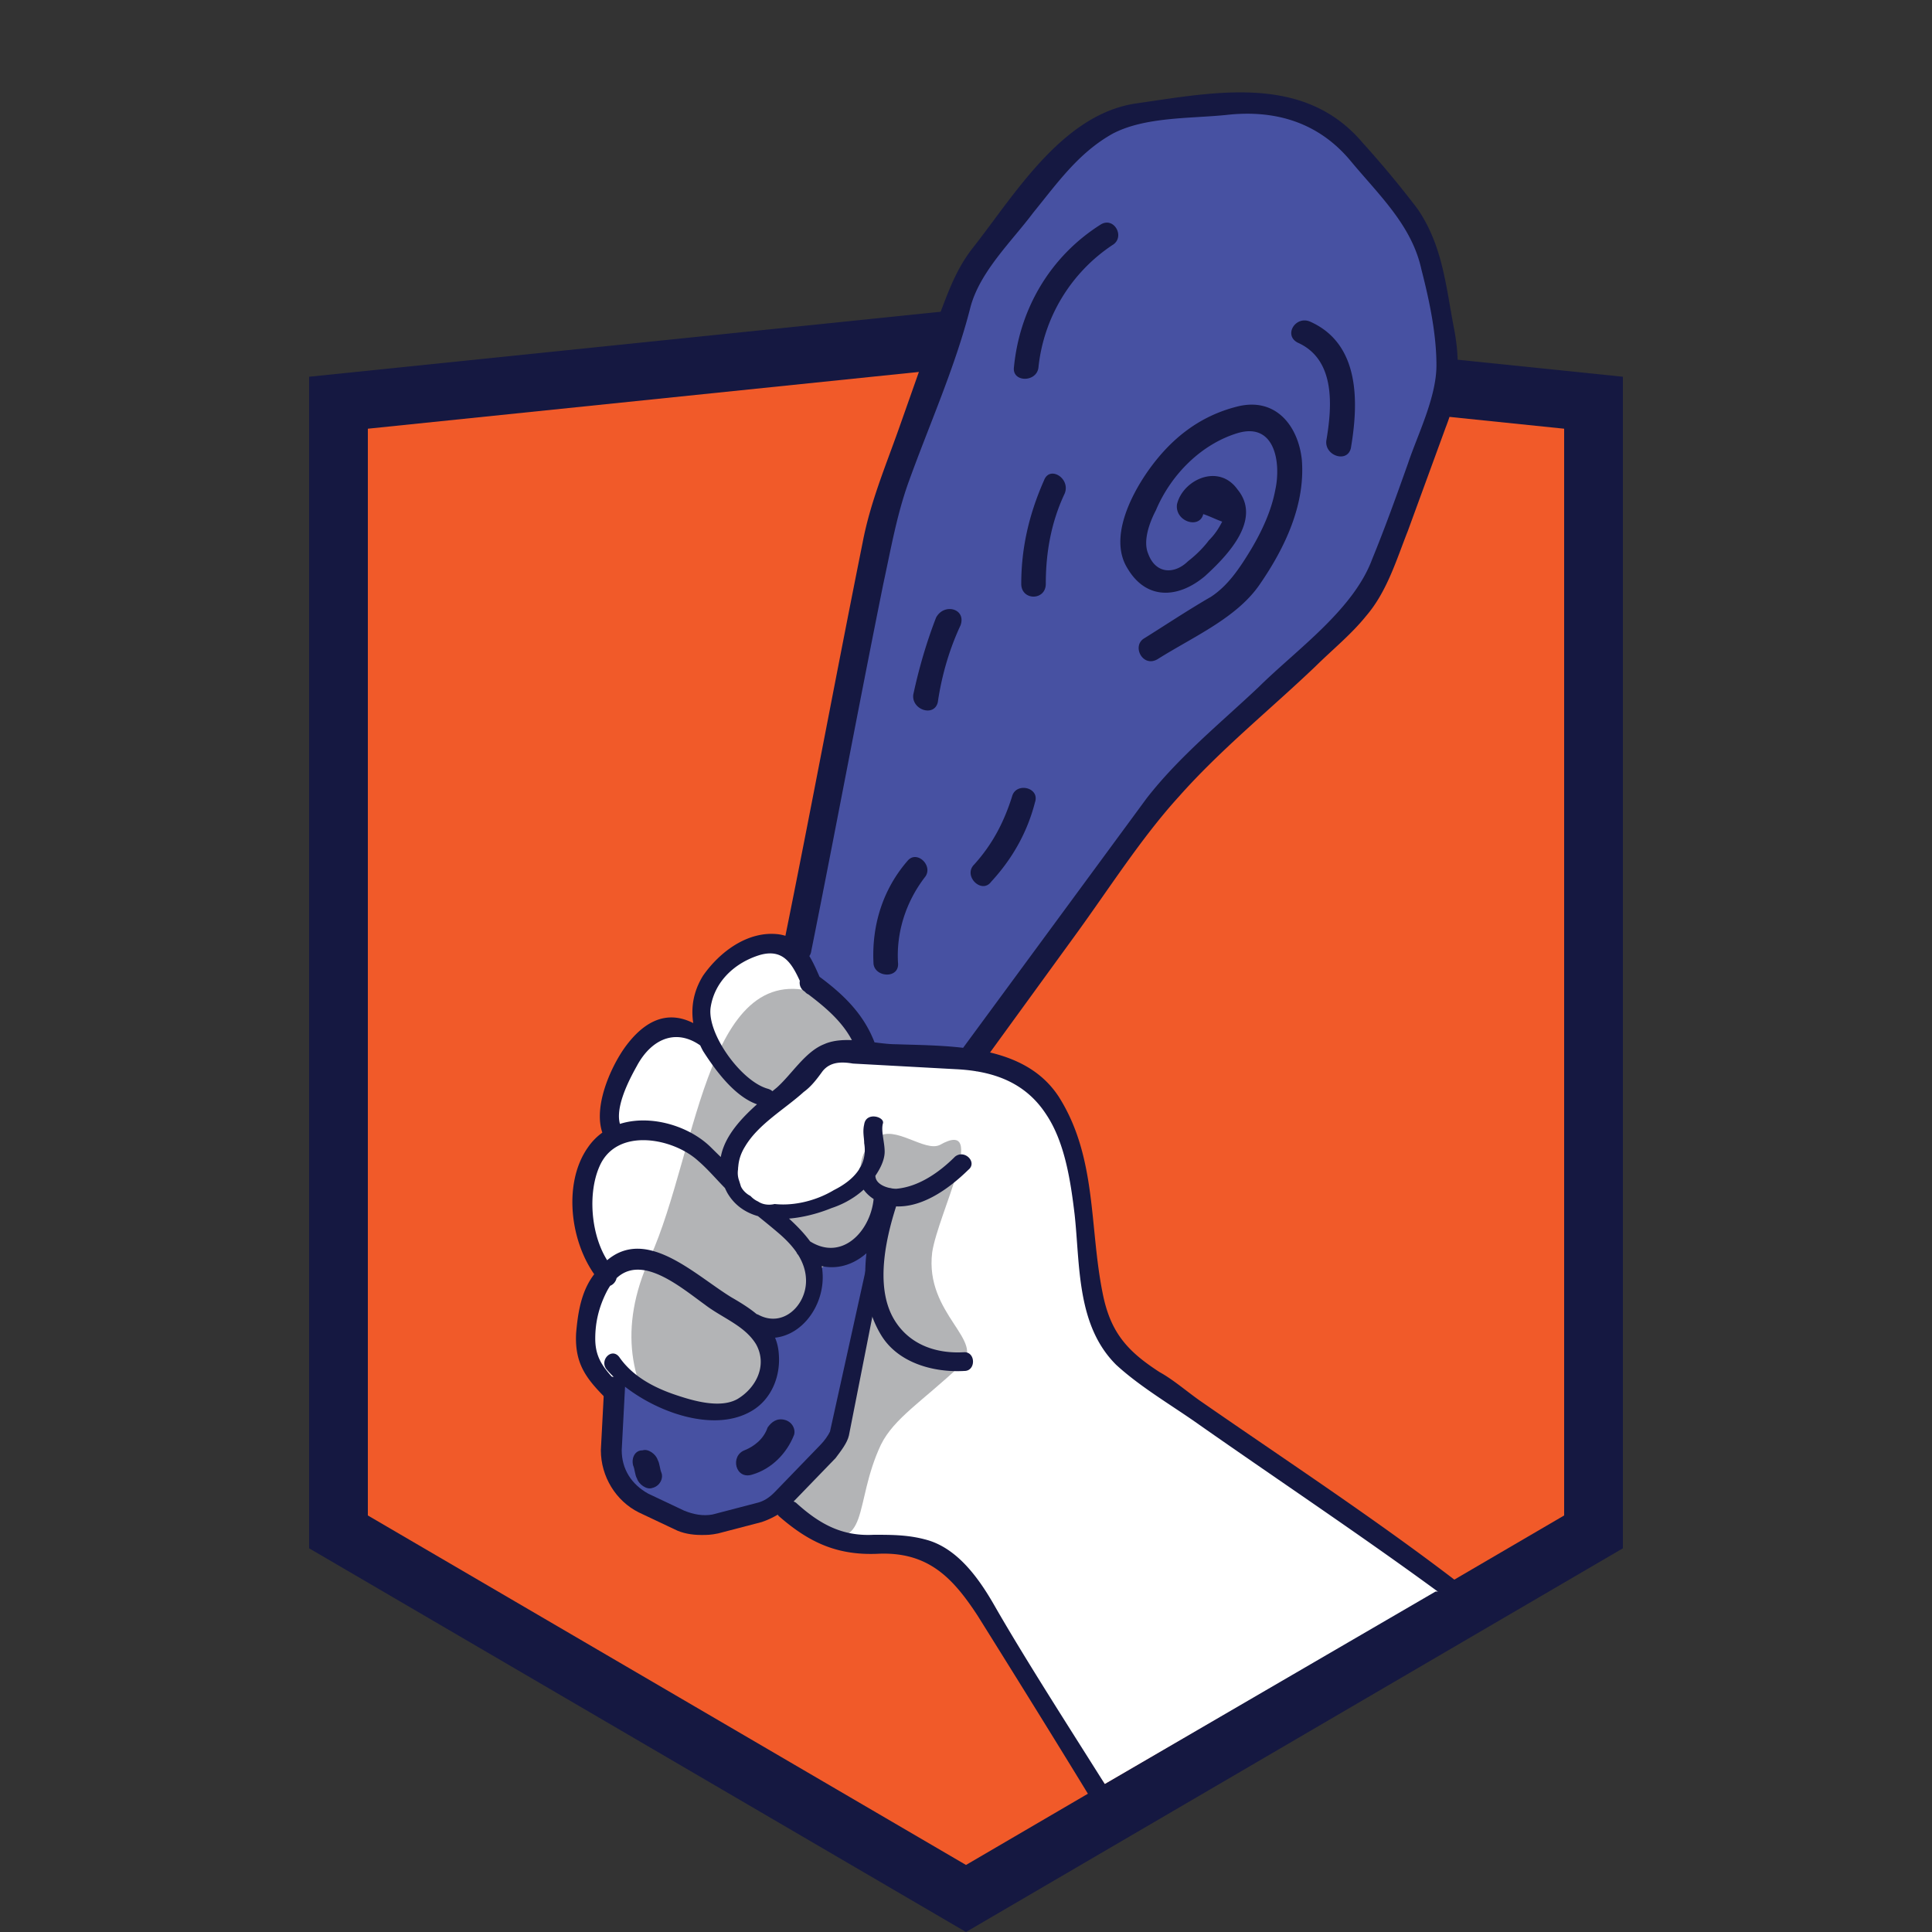 <svg width="100" height="100" viewBox="0 0 100 100" xmlns="http://www.w3.org/2000/svg"><rect x="0" y="0" width="100" height="100" fill="#333333" stroke="none"/><path fill="#F15A29" d="M17.17 79.07l31.9 18.63 31.89-18.63V21.11l-31.9-3.28-31.89 3.28z"/><path fill="#A9A09F" stroke="#F15A29" stroke-width="4" stroke-miterlimit="10" d="M62.29 10.45"/><path fill="none" d="M21.4 62.59h.3"/><path fill="#151841" d="M50 100L16 80.14V19.5L50 16l34 3.5v60.64L50 100zM19.04 78.44L50 96.53l30.96-18.09V22.19L50 19l-30.96 3.19v56.25z"/><path fill="none" stroke="#29323B" stroke-width=".75" stroke-miterlimit="10" d="M51.46 45.74"/><path fill="none" d="M45.08 64.2l-1.12-.21-1.41.97c1.03.54 1.96.07 2.53-.76zm-5.47 4.48c1.27.67 2.44-.5 2.44-1.76 0-.48-.13-.91-.32-1.29l-.06-.06-2.48 1.71-.4.88c.22.14.44.28.64.44l.18.08zm-7.17 3.13l.26.88.16-.43c-.15-.15-.29-.3-.42-.45zm.59-.79c1.08 1.37 4.6 3.23 6.06 1.46 1.24-1.42.43-2.49-.73-3.37l-.65 1.43-4.15-1.23-1.7.49.41 1.4c.11-.31.49-.51.76-.18zM41.5 18.03h.19"/><path fill="#fff" d="M49.43 81.41c1.67 2.34 2.45 4.19 4.22 5.95 0 0 2.95 4.19 3.53 4.98l17.12-9.96c1.82-.05-.16-1.05-.75-1.36-1.18-.88-8.03-5.65-10.39-7.21-1.67-1.08-7.28-4.23-6.57-7.31-.09-1.46-.29-2.83-.69-4.28-.29-1.17-.49-7.14-5.38-6.83-1.96-.59-4.12-.88-6.08-.49.4-1.66-.69-3.31-2.35-3.99-.2-.09-.29-.09-.4-.09.2-1.17-3.29-4.07-5.18 1.08-.2.49-.09 1.56-.09 1.56h-.09c-.4-.09-.89 0-1.27 0-.78 0-1.47.2-2.06.68-.29.29-1.68 2.83-1.77 3.9 0 .29 0 .68.2.97-1.67 1.76-2 4.96-.14 6.61-.2.09-.05.21-.15.5-.4.68-2.46 5.14.72 5.69.78.78 2.12.46 3.29.75 1.67.68 6.65 2.33 5.08 5.06-.49.88 2.15 1.66 2.95 1.94 1.37.39 4.32.49 4.52.49.36.08 1.43 1.25 1.73 1.36z"/><path fill="#818285" d="M48.25 64.82c-.4 3.22 2.84 4.59 1.47 5.85-1.96 1.85-3.44 2.73-4.12 4.1-1.47 3.11-.49 5.65-3.53 4.48-5.79-2.25-11.76-6.82-8.43-14.14 2.55-5.65 2.95-16.28 9.32-13.46 2.26.97 1.77 2.63 1.57 2.73-.89.49-1.67-.2-2.45.59-1.27 1.17-5.79 5.07-4.22 6.24 2.35 1.76 4.22 1.85 6.28.09.69-.59 0-1.46 1.27-2.43.89-.68 2.45.78 3.24.39 2.55-1.45-.09 3.53-.4 5.56z" opacity=".6"/><path fill="#4751A2" d="M44.14 72.54l-.2.49v.09c-.09.09.4-.89.2-.58zm-1.66-6.84c-.17.21-.6 2.31-1.48 2.84-.67.4-2.13-.15-2.52-.34-1.06-.52 2.76 1.68 1.07 3.57-3.06 3.42-6.86-.52-6.96-.52-.2 0-.42-.18-.51.01-.29 0-.27.38-.27.67 0 .88-.4 3.22 0 3.99 0 .97 3.73 3.02 4.11 2.92 1.27.49 1.77 0 3.04-.49.4 0 2.55-1.56 2.64-1.75.98-.97 1.49-.98 3.04-8.77l.44-1.27c.09-.55.58-1.89-.12-2.06-.79-.17-2.43 1.05-2.48 1.2zm31.57-52.73c-3.67-6.82-8.63-8.67-14.11-7.12-2.75.78-5.99 2.63-7.65 4.97C48.78 15.21 44 33.17 44 33.65c-.59 5.56-1.72 11.58-1.92 12.85-.49.6-1.08 1.37-1.08 2.06 0 .29 0 .68.29.88.09.09.89 1.37.98 1.76.09.49 1.67 1.37 1.77 1.46v.09c.49 1.56 1.96 1.56 3.24 1.56 1.86.09 2.45 1.34 3.53-.42 1.96-3.51 5.31-6.5 7.65-10.8.2-.29 10.14-9.5 12.1-11.93 2.15-2.73 2.7-6.79 3.79-10 .19-.2 1.36-1.87-.3-8.19z"/><path fill="#151841" d="M38.65 68.92c2.15 1.17 4.12-.97 3.92-3.11-.09-1.26-1.27-2.34-2.15-3.11a59.922 59.922 0 0 1-3.62-3.31c-1.57-1.56-4.9-2.14-6.37 0-1.37 1.94-.89 5.27.69 7.02.4.49 1.08-.2.69-.68-1.18-1.26-1.47-3.8-.78-5.36.89-2.05 3.82-1.46 5.1-.29.69.59 1.27 1.37 1.96 1.94.69.58 1.47 1.17 2.26 1.85.78.68 1.37 1.46 1.37 2.43 0 1.26-1.18 2.43-2.45 1.76-.62-.31-1.11.57-.62.86zm5.78-8.18c0 .88.78 1.46 1.57 1.66 1.57.29 3.13-.88 4.12-1.85.49-.39-.2-1.08-.69-.68-.78.78-1.86 1.56-3.04 1.66-.4 0-1.08-.2-1.08-.68.1-.8-.88-.8-.88-.11zm1.09 1.06c-.69 2.34-1.27 5.07.09 7.31.89 1.46 2.75 1.94 4.31 1.85.59 0 .59-.97 0-.97-1.47.09-2.84-.39-3.62-1.66-1.08-1.76-.4-4.48.2-6.24.19-.58-.78-.87-.98-.29zm-.79-3.6c-.09.39 0 .68 0 .97.2 1.17-.59 1.94-1.57 2.43-.98.59-2.26.88-3.33.68-1.47-.2-2.06-1.66-1.27-2.93.69-1.17 2.06-1.94 3.04-2.83.4-.29.69-.68.98-1.08.4-.49.98-.49 1.57-.39l5.3.29c1.96.09 3.62.68 4.7 2.34.98 1.46 1.27 3.51 1.47 5.16.29 2.63.09 5.75 2.15 7.8 1.27 1.17 2.95 2.14 4.31 3.11 4.31 3.02 8.72 5.95 12.94 9.07.49.39.98-.49.49-.88-4.31-3.31-8.92-6.33-13.43-9.46-.69-.49-1.37-1.08-2.06-1.46-1.67-1.08-2.55-2.05-2.95-4.1-.69-3.42-.29-7.02-2.26-10.14-1.77-2.73-5.48-2.63-8.43-2.73-1.08 0-2.64-.49-3.73 0-.98.39-1.67 1.56-2.45 2.25-1.67 1.37-3.82 3.11-2.55 5.45 1.08 1.85 3.73 1.46 5.39.78.89-.29 1.77-.88 2.26-1.66.2-.29.49-.78.49-1.26 0-.49-.2-1.08-.09-1.46.11-.34-.87-.63-.97.05zm-4.41 20.28c1.57 1.37 3.04 2.05 5.19 1.94 2.55-.09 3.82 1.26 5.1 3.22 1.77 2.83 4.24 6.8 6.02 9.73.29.49 1.18 0 .89-.49-1.77-2.83-4.34-6.8-6.02-9.73-.78-1.37-1.86-2.93-3.44-3.42-.98-.29-1.86-.29-2.84-.29-1.67.09-2.84-.59-4.02-1.66-.58-.37-1.27.3-.88.7zm-8.93-7.61c1.57 1.85 5.3 3.51 7.55 2.14.98-.59 1.47-1.76 1.37-2.93-.09-1.46-1.27-2.25-2.45-2.93-2.06-1.26-4.81-4.1-6.96-1.37-.78.88-.98 2.05-1.08 3.22-.09 1.66.59 2.43 1.67 3.51.4.49 1.08-.2.69-.68-.78-.88-1.37-1.37-1.37-2.54 0-.88.2-1.66.59-2.43 1.27-2.43 3.62-.39 5.1.68.89.68 2.06 1.08 2.64 2.05.59 1.08 0 2.25-.98 2.83-.89.49-2.26.09-3.13-.2-1.18-.39-2.26-.97-2.95-1.94-.38-.58-1.07.1-.69.59zm10.6-21.64c1.27-6.33 2.45-12.67 3.73-19.01.4-1.85.69-3.51 1.27-5.16 1.08-3.02 2.45-6.04 3.24-9.16.49-1.85 2.15-3.42 3.24-4.88 1.27-1.56 2.35-3.11 4.12-4.1 1.67-.88 4.02-.78 5.88-.97 2.55-.29 4.81.39 6.48 2.43 1.47 1.76 3.13 3.31 3.62 5.56.4 1.56.78 3.31.78 4.97s-.98 3.6-1.47 5.07c-.59 1.66-1.18 3.31-1.86 4.97-.98 2.63-3.92 4.68-5.88 6.62-1.96 1.85-4.12 3.6-5.79 5.75l-9.9 13.46c-.49.68.78.4 1.08.68l5.1-7.02c1.77-2.43 3.44-5.07 5.39-7.21 2.15-2.43 4.7-4.48 7.06-6.73.89-.88 1.86-1.66 2.64-2.63 1.08-1.26 1.57-2.93 2.15-4.39l1.96-5.36c.69-1.76.78-3.42.4-5.27-.4-2.14-.59-4.19-1.86-6.04a52 52 0 0 0-2.84-3.42c-3.04-3.59-7.65-2.62-11.77-2.03-3.82.59-6.28 4.78-8.43 7.5-.98 1.26-1.37 2.63-1.96 4.1l-1.86 5.27c-.69 1.94-1.47 3.8-1.86 5.85-1.37 6.82-2.64 13.65-4.02 20.47 0 .2-.09.39-.09.49.07.68 1.34.97 1.45.19zm-2.26 7.12c-1.37-.39-3.13-2.83-2.95-4.19.2-1.37 1.27-2.34 2.55-2.73 1.37-.39 1.77.68 2.26 1.76.2.59 1.18.29.98-.29-.49-1.08-.89-2.34-2.26-2.54-1.57-.2-3.04.88-3.92 2.14-.78 1.26-.69 2.63 0 3.9.69 1.08 1.77 2.54 3.04 2.83.7.19.99-.69.3-.88zm1.86-5.07c1.18.88 2.26 1.76 2.75 3.11.2.59 1.18.29.98-.29-.59-1.66-1.77-2.73-3.13-3.71-.6-.38-1.09.5-.6.89zm-9.41 7.12c-.49-.88.4-2.54.78-3.22.78-1.46 2.15-2.05 3.53-.88.49.39.8-.31.31-.71-1.67-1.46-3.16-1.15-4.44.6-.78 1.08-1.77 3.31-1.08 4.68.31.59 1.19.1.9-.47zm9.22 6.62c2.35 1.66 4.7-.59 4.81-3.11 0-.59-.98-.59-.98 0-.09 1.76-1.67 3.51-3.44 2.25-.39-.31-.88.57-.39.86zm20.88-38.41c.29.09.69.29.98.39-.2.39-.4.68-.69.97-.29.39-.69.78-1.08 1.08-.69.68-1.67.68-2.06-.39-.29-.68.09-1.66.4-2.25.78-1.85 2.35-3.42 4.22-3.99 1.96-.59 2.26 1.56 1.96 2.93-.2 1.08-.69 2.14-1.27 3.11-.59.97-1.18 1.85-2.06 2.43-1.18.68-2.35 1.46-3.44 2.14-.69.39-.09 1.56.69 1.08 1.86-1.17 4.12-2.14 5.3-3.9 1.27-1.85 2.35-4.1 2.15-6.44-.2-1.76-1.37-3.22-3.33-2.73-1.96.49-3.44 1.66-4.61 3.31-.89 1.26-2.06 3.51-1.08 5.07.98 1.66 2.64 1.56 4.02.39 1.18-1.08 2.95-2.93 1.67-4.48-.98-1.37-2.84-.49-3.13.78-.11.89 1.17 1.29 1.36.5zm4.9-8.87c1.96.88 1.77 3.31 1.47 5.07-.09.78 1.08 1.17 1.27.39.4-2.34.49-5.36-2.06-6.53-.78-.39-1.46.68-.68 1.07zm-10.19-6.13c-2.64 1.66-4.22 4.39-4.51 7.41-.09.78 1.18.78 1.27 0a8.687 8.687 0 0 1 3.82-6.33c.69-.4.11-1.48-.58-1.08zm-2.95 13.25c-.78 1.76-1.18 3.51-1.18 5.36 0 .88 1.27.88 1.27 0 0-1.66.29-3.22.98-4.68.31-.78-.78-1.46-1.07-.68zm-1.66 16.38c-.4 1.26-.98 2.43-1.96 3.51-.59.59.4 1.56.89.88 1.08-1.17 1.86-2.54 2.26-4.1.27-.78-1-1.07-1.19-.29zm-5.4 3.31c-1.27 1.46-1.86 3.31-1.77 5.27 0 .78 1.37.88 1.27 0-.09-1.56.4-3.11 1.37-4.39.51-.58-.38-1.46-.87-.88zm1.47-12.58c-.49 1.26-.89 2.63-1.18 3.99-.09.78 1.08 1.17 1.27.39.2-1.37.59-2.73 1.18-3.99.3-.87-.87-1.16-1.27-.39z"/><path fill="#151841" d="M36.29 79.45c-.49 0-.98-.09-1.37-.29l-1.86-.88c-1.18-.59-1.96-1.85-1.96-3.22l.2-3.8h1.08l-.2 3.8c0 .97.49 1.76 1.37 2.25l1.86.88c.49.2.98.29 1.47.2l2.26-.59c.4-.09.69-.29.98-.59l2.35-2.43c.2-.2.4-.49.49-.68l1.96-8.87.78.15-1.76 8.92c-.09.39-.4.78-.69 1.17L40.9 77.9c-.4.39-.89.68-1.47.88l-2.26.59c-.39.08-.57.08-.88.08z"/><path fill="none" d="M67.57 18.03h.29"/><path fill="#fff" d="M41.3 60.83c0-.29-.09-.68-.4-.88-.2-.2-.59-.39-.89-.39h-.19.09a1.16 1.16 0 0 0-.78 0c-.29.09-.59.29-.78.59-.2.29-.2.68-.09.97l.09.29c.09.2.29.39.49.49.09.09.2.2.4.29.29.2.69.2.98.09.29-.09.49-.2.69-.39l.09-.09c.2-.29.3-.58.3-.97z"/><path fill="#151841" d="M39.73 73.89c-.2.59-.69.97-1.18 1.17-.78.29-.49 1.56.4 1.26.98-.29 1.77-1.08 2.15-2.05.09-.29-.09-.68-.49-.78s-.68.11-.88.4zm-6.96 1.96c.09.2.09.49.2.68.09.29.49.59.78.49.4-.09.59-.49.49-.78-.09-.2-.09-.49-.2-.68-.09-.29-.49-.59-.78-.49-.39-.01-.59.39-.49.78z"/></svg>